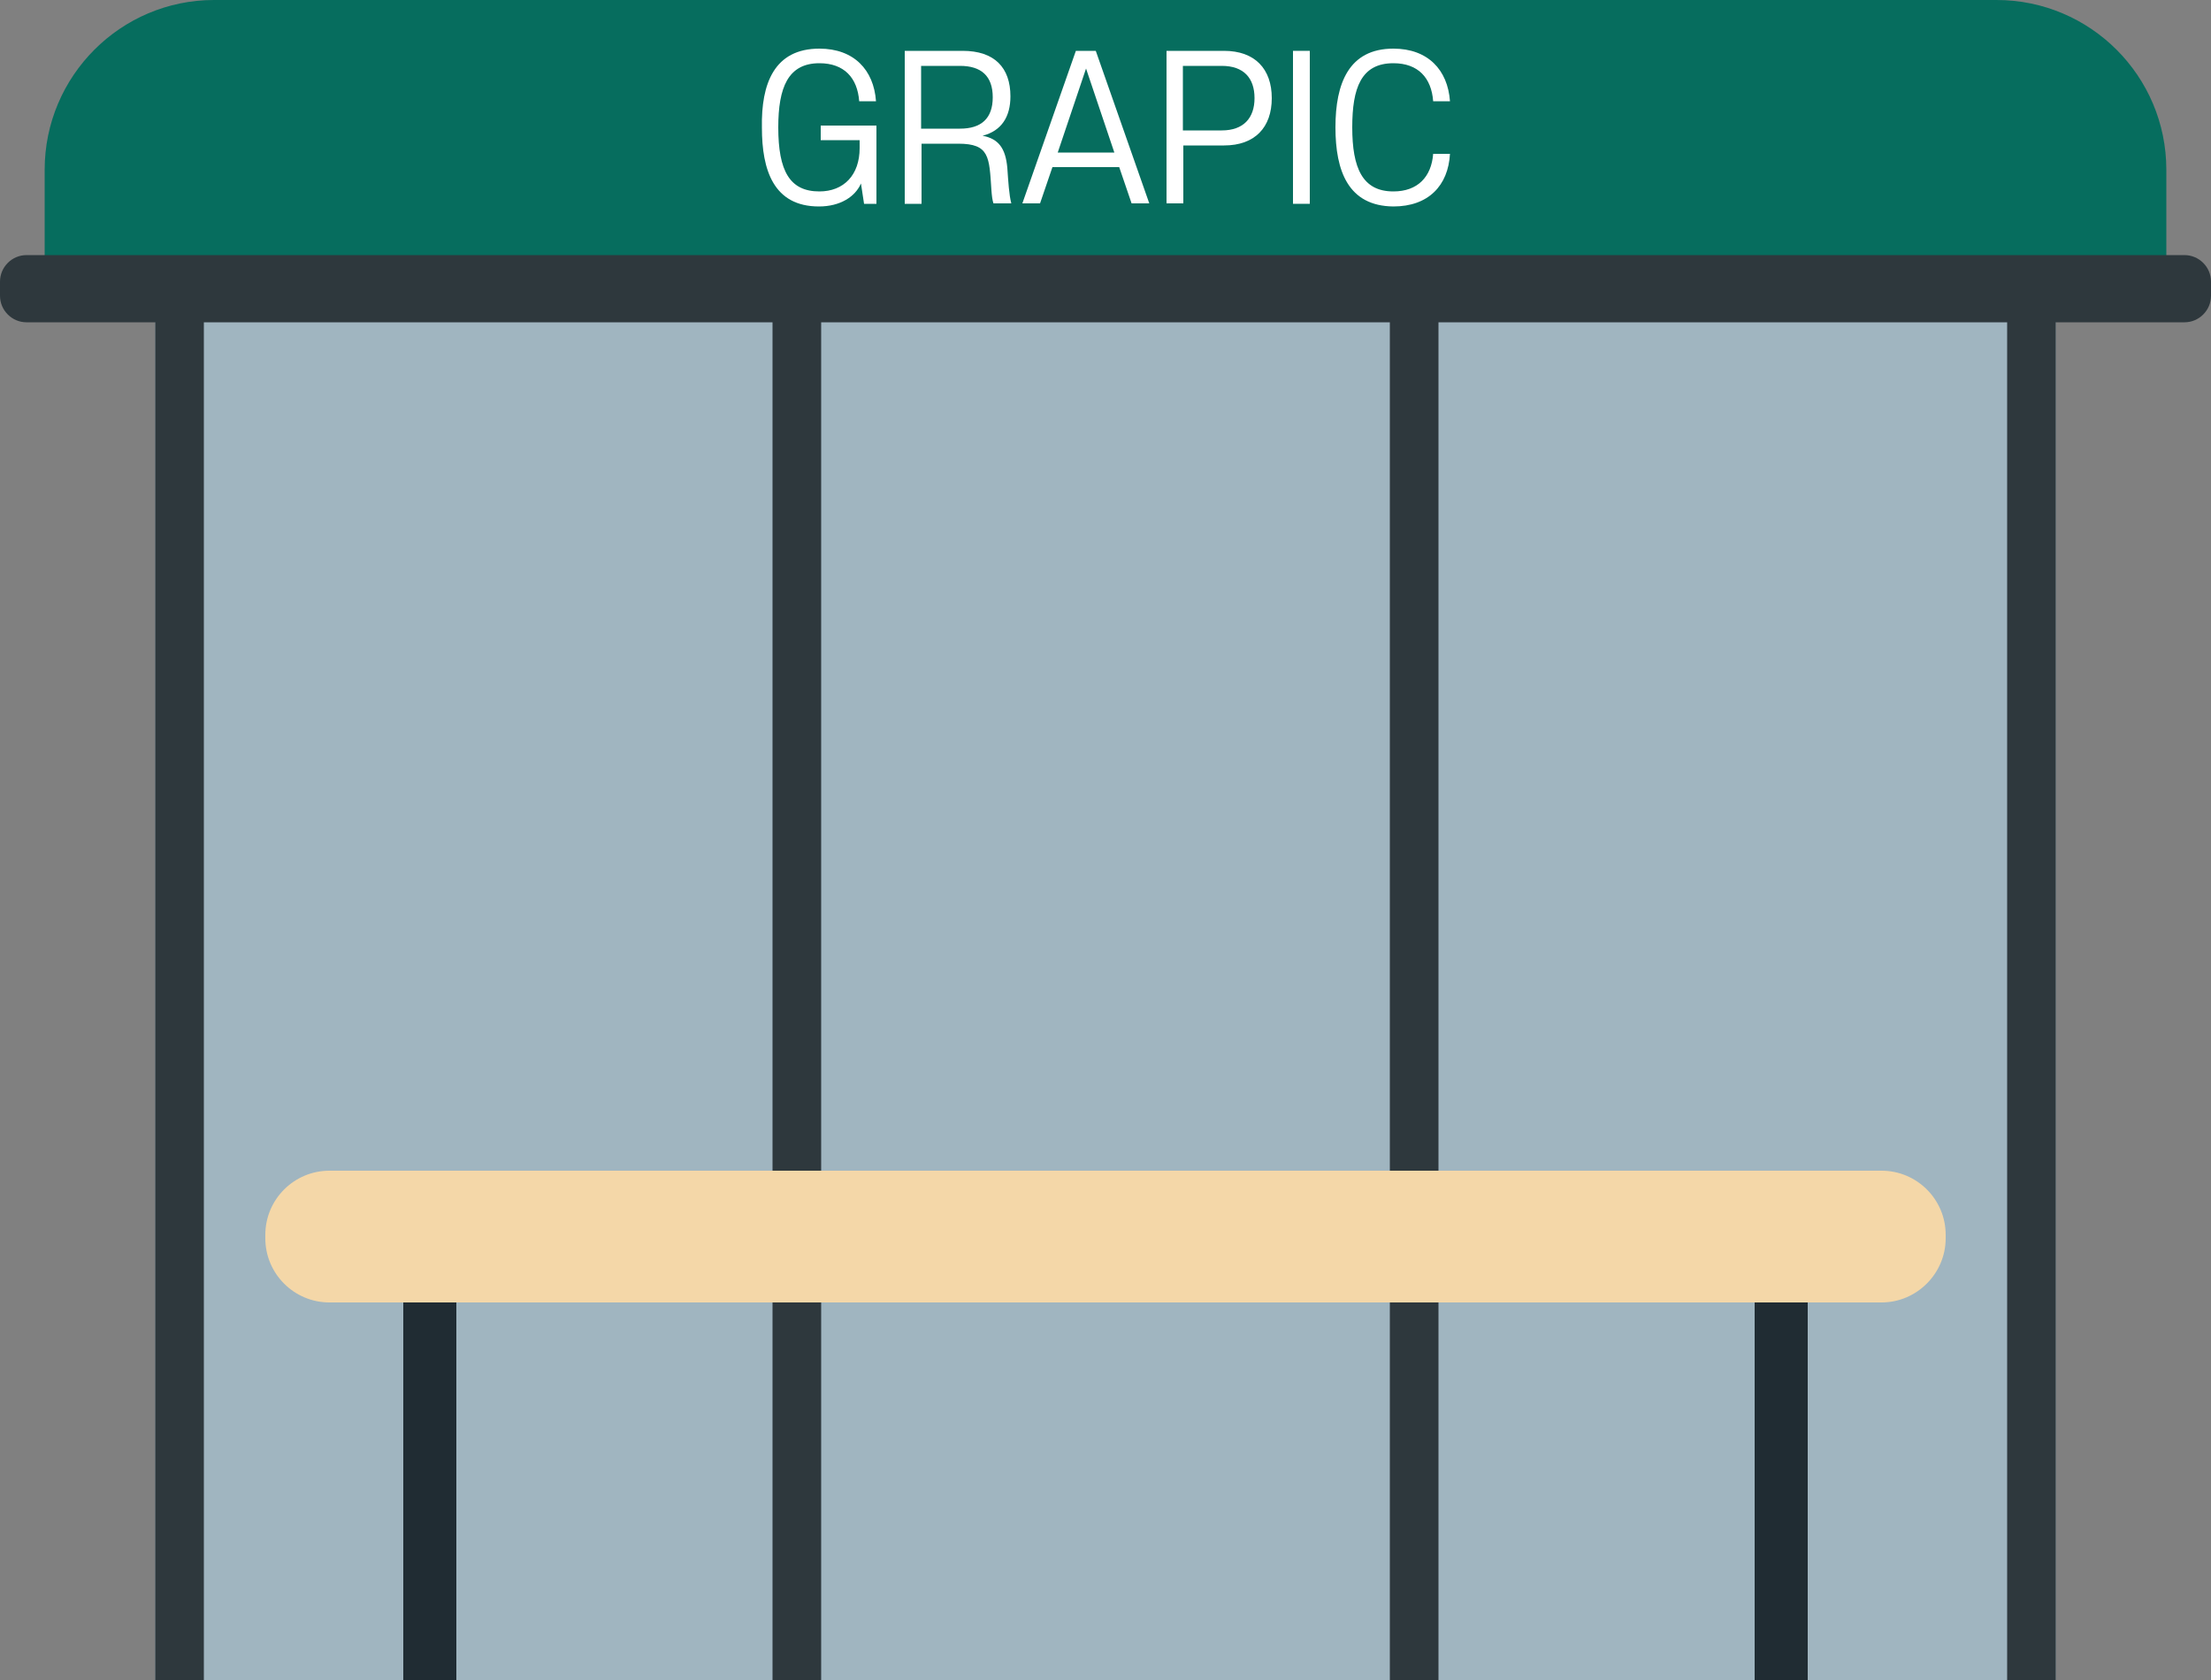 <?xml version="1.0" encoding="utf-8"?>
<!-- Generator: Adobe Illustrator 26.3.1, SVG Export Plug-In . SVG Version: 6.00 Build 0)  -->
<svg version="1.1" id="Layer_1" xmlns="http://www.w3.org/2000/svg" xmlns:xlink="http://www.w3.org/1999/xlink" x="0px" y="0px"
	 viewBox="0 0 500 380" style="enable-background:new 0 0 500 380;" xml:space="preserve">
<rect x="0" y="0" width="500" height="380" fill="#808080" stroke="none"/>
<style type="text/css">
	.st0{clip-path:url(#SVGID_00000002346398617512564840000006514056433189136810_);}
	.st1{opacity:0.5;fill:#C0EAFF;enable-background:new    ;}
	.st2{fill:#2E383D;}
	.st3{fill:#066D5E;}
	.st4{fill:#202C33;}
	.st5{fill:#F4D7A8;}
	.st6{clip-path:url(#SVGID_00000084508797360108530530000007117834872918528940_);}
	.st7{opacity:0.5;fill:#C0EAFF;}
	.st8{fill:#FFFFFF;}
	.st9{clip-path:url(#SVGID_00000055699651817203128250000014656902631860805263_);}
	.st10{clip-path:url(#SVGID_00000107571397510333892430000014630128973655753367_);}
	.st11{clip-path:url(#SVGID_00000155830605265559008120000007653358772701089451_);}
</style>
<g>
	<g>
		<defs>
			<rect id="SVGID_1_" x="768.9" y="-35.7" width="500" height="380"/>
		</defs>
		<clipPath id="SVGID_00000170994524957026873650000003463106060837477023_">
			<use xlink:href="#SVGID_1_"  style="overflow:visible;"/>
		</clipPath>
		<g style="clip-path:url(#SVGID_00000170994524957026873650000003463106060837477023_);">
			<g>
				<g>
					<rect x="804" y="22" class="st1" width="429.8" height="336.6"/>
					<path class="st2" d="M810,362.3h-1c-2.7,0-5-2.2-5-5V33.9c0-2.7,2.2-5,5-5h1c2.7,0,5,2.2,5,5v323.4
						C815,360.1,812.7,362.3,810,362.3z"/>
					<path class="st2" d="M1228.8,362.3h-1c-2.7,0-5-2.2-5-5V33.9c0-2.7,2.2-5,5-5h1c2.7,0,5,2.2,5,5v323.4
						C1233.8,360.1,1231.5,362.3,1228.8,362.3z"/>
					<path class="st2" d="M1089.2,362.3h-1c-2.7,0-5-2.2-5-5V33.9c0-2.7,2.2-5,5-5h1c2.7,0,5,2.2,5,5v323.4
						C1094.2,360.1,1091.9,362.3,1089.2,362.3z"/>
					<path class="st2" d="M949.6,362.3h-1c-2.7,0-5-2.2-5-5V33.9c0-2.7,2.2-5,5-5h1c2.7,0,5,2.2,5,5v323.4
						C954.6,360.1,952.3,362.3,949.6,362.3z"/>
				</g>
				<path class="st3" d="M1258.8,29.7H779V-0.8c0-19.2,15.6-34.8,34.9-34.8h410.1c19.2,0,34.8,15.6,34.8,34.8V29.7z"/>
				<g>
					<path class="st4" d="M1172.2,349h-1.1c-3,0-5.5-2.5-5.5-5.5V236c0-3,2.5-5.5,5.5-5.5h1.1c3,0,5.5,2.5,5.5,5.5v107.5
						C1177.7,346.5,1175.3,349,1172.2,349z"/>
					<path class="st4" d="M866.6,349h-1.1c-3,0-5.5-2.5-5.5-5.5V236c0-3,2.5-5.5,5.5-5.5h1.1c3,0,5.5,2.5,5.5,5.5v107.5
						C872.1,346.5,869.6,349,866.6,349z"/>
					<path class="st5" d="M1195.7,247H842.1c-7.2,0-13.2-5.9-13.2-13.2v-3.5c0-7.2,5.9-13.2,13.2-13.2h353.6
						c7.2,0,13.2,5.9,13.2,13.2v3.5C1208.9,241.1,1202.9,247,1195.7,247z"/>
				</g>
			</g>
			<path class="st2" d="M1263.4,37.4h-489c-3,0-5.5-2.5-5.5-5.5v-4.4c0-3,2.5-5.5,5.5-5.5h489c3,0,5.5,2.5,5.5,5.5v4.4
				C1268.9,34.9,1266.4,37.4,1263.4,37.4z"/>
		</g>
	</g>
</g>
<g>
	<defs>
		<rect id="SVGID_00000023984463985914519790000011413823109946976941_" x="-47" y="-548.4" width="500" height="380"/>
	</defs>
	<clipPath id="SVGID_00000000213951041094395900000007356765887657916568_">
		<use xlink:href="#SVGID_00000023984463985914519790000011413823109946976941_"  style="overflow:visible;"/>
	</clipPath>
	<g style="clip-path:url(#SVGID_00000000213951041094395900000007356765887657916568_);">
		<g>
			<g>
				<rect x="-12" y="-490.8" class="st7" width="429.8" height="335.9"/>
				<path class="st2" d="M-6.5-151.3L-6.5-151.3c-3,0-5.5-2.5-5.5-5.5v-321.7c0-3,2.5-5.5,5.5-5.5h0c3,0,5.5,2.5,5.5,5.5l0,321.7
					C-1-153.7-3.4-151.3-6.5-151.3z"/>
				<path class="st2" d="M412.4-151.3L412.4-151.3c-3,0-5.5-2.5-5.5-5.5v-321.7c0-3,2.5-5.5,5.5-5.5l0,0c3,0,5.5,2.5,5.5,5.5v321.7
					C417.9-153.7,415.4-151.3,412.4-151.3z"/>
				<path class="st2" d="M272.8-151.3L272.8-151.3c-3,0-5.5-2.5-5.5-5.5v-321.7c0-3,2.5-5.5,5.5-5.5l0,0c3,0,5.5,2.5,5.5,5.5v321.7
					C278.3-153.7,275.8-151.3,272.8-151.3z"/>
				<path class="st2" d="M133.1-151.3L133.1-151.3c-3,0-5.5-2.5-5.5-5.5v-321.7c0-3,2.5-5.5,5.5-5.5h0c3,0,5.5,2.5,5.5,5.5v321.7
					C138.6-153.7,136.2-151.3,133.1-151.3z"/>
			</g>
			<path class="st3" d="M442.9-483.1H-37V-510c0-21.2,17.2-38.4,38.4-38.4h403.1c21.2,0,38.4,17.2,38.4,38.4V-483.1z"/>
			<g>
				<path class="st4" d="M355.8-152.1L355.8-152.1c-3.3,0-6-2.7-6-6v-106.1c0-3.3,2.7-6,6-6l0,0c3.3,0,6,2.7,6,6v106.1
					C361.8-154.8,359.1-152.1,355.8-152.1z"/>
				<path class="st4" d="M50.1-152.1L50.1-152.1c-3.3,0-6-2.7-6-6v-106.1c0-3.3,2.7-6,6-6h0c3.3,0,6,2.7,6,6v106.1
					C56.2-154.8,53.5-152.1,50.1-152.1z"/>
				<path class="st5" d="M378.4-253.8h-351c-8,0-14.5-6.5-14.5-14.5v-0.8c0-8,6.5-14.5,14.5-14.5h351c8,0,14.5,6.5,14.5,14.5v0.8
					C393-260.3,386.4-253.8,378.4-253.8z"/>
			</g>
		</g>
		<path class="st2" d="M446.9-475.5H-41c-3.3,0-6-2.7-6-6v-3.2c0-3.3,2.7-6,6-6h487.9c3.3,0,6,2.7,6,6v3.2
			C453-478.2,450.2-475.5,446.9-475.5z"/>
	</g>
	<g style="clip-path:url(#SVGID_00000000213951041094395900000007356765887657916568_);">
		<path class="st8" d="M122.5-515.5v13.2h-3.8v-34.5h13c7,0,10.8,4.1,10.8,10.7s-3.8,10.7-10.8,10.7H122.5z M131.2-518.9
			c4.9,0,7.4-2.8,7.4-7.3c0-4.6-2.5-7.3-7.4-7.3h-8.8v14.6H131.2z"/>
		<path class="st8" d="M167.4-502.3c-0.3-0.8-0.4-1.8-0.5-3.1c-0.5-7.5-0.4-10.5-7.5-10.5H151v13.6h-3.8v-34.5h13.1
			c7.2,0,10.8,3.8,10.8,10.3c0,4.6-2,7.8-6.3,8.9c3.6,0.7,5.2,2.8,5.6,7.3c0.2,2.9,0.4,6.2,0.9,8H167.4z M159.8-519.3
			c4.8,0,7.4-2.3,7.4-7.1c0-4.8-2.6-7.1-7.4-7.1H151v14.2H159.8z"/>
		<path class="st8" d="M188.7-501.7c-10.2,0-13.1-7.9-13.1-17.8c0-9.8,2.9-17.8,13.1-17.8c10.3,0,13.2,8,13.2,17.8
			C201.9-509.6,199-501.7,188.7-501.7z M188.7-534.1c-7.2,0-9.3,5.6-9.3,14.5c0,8.9,2.1,14.5,9.3,14.5c7.3,0,9.4-5.6,9.4-14.5
			C198.1-528.4,196-534.1,188.7-534.1z"/>
		<path class="st8" d="M207.7-536.8h19.7v3.3h-15.9v12.3h14.3v3.3h-14.3v15.5h-3.8V-536.8z"/>
		<path class="st8" d="M236.1-502.3h-3.8v-34.5h3.8V-502.3z"/>
		<path class="st8" d="M242.9-536.8h3.8v31.2H263v3.3h-20.2V-536.8z"/>
		<path class="st8" d="M267.1-536.8H287v3.3h-16.1v11.8h14.3v3.4h-14.3v12.7h16.3v3.3h-20.2V-536.8z"/>
	</g>
</g>
<g>
	<defs>
		<rect id="SVGID_00000129185935965965759890000002017600455605977497_" x="-903.5" y="-738.4" width="500" height="380"/>
	</defs>
	<clipPath id="SVGID_00000169555561056133511570000010953572146902891926_">
		<use xlink:href="#SVGID_00000129185935965965759890000002017600455605977497_"  style="overflow:visible;"/>
	</clipPath>
	<g style="clip-path:url(#SVGID_00000169555561056133511570000010953572146902891926_);">
		<g>
			<g>
				<rect x="-868.4" y="-680.8" class="st7" width="429.8" height="335.9"/>
				<path class="st2" d="M-862.9-341.3L-862.9-341.3c-3,0-5.5-2.5-5.5-5.5v-321.7c0-3,2.5-5.5,5.5-5.5l0,0c3,0,5.5,2.5,5.5,5.5
					v321.7C-857.4-343.7-859.9-341.3-862.9-341.3z"/>
				<path class="st2" d="M-444.1-341.3L-444.1-341.3c-3,0-5.5-2.5-5.5-5.5v-321.7c0-3,2.5-5.5,5.5-5.5h0c3,0,5.5,2.5,5.5,5.5v321.7
					C-438.6-343.7-441-341.3-444.1-341.3z"/>
				<path class="st2" d="M-583.7-341.3L-583.7-341.3c-3,0-5.5-2.5-5.5-5.5v-321.7c0-3,2.5-5.5,5.5-5.5l0,0c3,0,5.5,2.5,5.5,5.5
					v321.7C-578.2-343.7-580.6-341.3-583.7-341.3z"/>
				<path class="st2" d="M-723.3-341.3L-723.3-341.3c-3,0-5.5-2.5-5.5-5.5v-321.7c0-3,2.5-5.5,5.5-5.5h0c3,0,5.5,2.5,5.5,5.5v321.7
					C-717.8-343.7-720.3-341.3-723.3-341.3z"/>
			</g>
			<path class="st3" d="M-413.6-673.1h-479.8V-700c0-21.2,17.2-38.4,38.4-38.4h403.1c21.2,0,38.4,17.2,38.4,38.4V-673.1z"/>
			<g>
				<path class="st4" d="M-500.7-342.1L-500.7-342.1c-3.3,0-6-2.7-6-6v-106.1c0-3.3,2.7-6,6-6h0c3.3,0,6,2.7,6,6v106.1
					C-494.6-344.8-497.3-342.1-500.7-342.1z"/>
				<path class="st4" d="M-806.3-342.1L-806.3-342.1c-3.3,0-6-2.7-6-6v-106.1c0-3.3,2.7-6,6-6l0,0c3.3,0,6,2.7,6,6v106.1
					C-800.2-344.8-803-342.1-806.3-342.1z"/>
				<path class="st5" d="M-478-443.8h-351c-8,0-14.5-6.5-14.5-14.5v-0.8c0-8,6.5-14.5,14.5-14.5h351c8,0,14.5,6.5,14.5,14.5v0.8
					C-463.5-450.3-470-443.8-478-443.8z"/>
			</g>
		</g>
		<path class="st2" d="M-409.5-665.5h-487.9c-3.3,0-6-2.7-6-6v-3.2c0-3.3,2.7-6,6-6h487.9c3.3,0,6,2.7,6,6v3.2
			C-403.5-668.2-406.2-665.5-409.5-665.5z"/>
	</g>
	<g style="clip-path:url(#SVGID_00000169555561056133511570000010953572146902891926_);">
		<path class="st8" d="M-672.7-692.3l-8.1-28.2l-8.1,28.2h-4.6l-9.5-34.5h4l8,29.2l8.4-29.2h3.8l8.4,29.2l8-29.2h4l-9.6,34.5H-672.7
			z"/>
		<path class="st8" d="M-654.4-726.8h19.9v3.3h-16.1v11.8h14.3v3.4h-14.3v12.7h16.3v3.3h-20.2V-726.8z"/>
		<path class="st8" d="M-628.9-692.3v-34.5h12.6c6.8,0,10.2,3.2,10.2,9c0,4.2-2.2,6.9-5.5,7.7c4.2,0.7,6.5,3.9,6.5,8.4
			c0,6.3-3.6,9.5-10.7,9.5H-628.9z M-617.1-711.7c4.9,0,7.3-1.8,7.3-5.9c0-4.1-2.4-5.9-7.3-5.9h-7.9v11.8H-617.1z M-616.6-708.4
			h-8.5v12.8h8.5c5.5,0,7.7-2.2,7.7-6.4C-608.9-706.3-611.1-708.4-616.6-708.4z"/>
	</g>
</g>
<g>
	<defs>
		<rect id="SVGID_00000108307853821365095210000004528982625000643246_" x="584.4" y="-671.4" width="500" height="380"/>
	</defs>
	<clipPath id="SVGID_00000137824285757421622170000014959517512791472298_">
		<use xlink:href="#SVGID_00000108307853821365095210000004528982625000643246_"  style="overflow:visible;"/>
	</clipPath>
	<g style="clip-path:url(#SVGID_00000137824285757421622170000014959517512791472298_);">
		<g>
			<g>
				<rect x="619.9" y="-613.8" class="st7" width="429.8" height="335.9"/>
				<path class="st2" d="M625.4-274.3L625.4-274.3c-3,0-5.5-2.5-5.5-5.5v-321.7c0-3,2.5-5.5,5.5-5.5l0,0c3,0,5.5,2.5,5.5,5.5v321.7
					C630.9-276.7,628.4-274.3,625.4-274.3z"/>
				<path class="st2" d="M1044.2-274.3L1044.2-274.3c-3,0-5.5-2.5-5.5-5.5v-321.7c0-3,2.5-5.5,5.5-5.5l0,0c3,0,5.5,2.5,5.5,5.5
					v321.7C1049.7-276.7,1047.2-274.3,1044.2-274.3z"/>
				<path class="st2" d="M904.6-274.3L904.6-274.3c-3,0-5.5-2.5-5.5-5.5v-321.7c0-3,2.5-5.5,5.5-5.5h0c3,0,5.5,2.5,5.5,5.5v321.7
					C910.1-276.7,907.6-274.3,904.6-274.3z"/>
				<path class="st2" d="M765-274.3L765-274.3c-3,0-5.5-2.5-5.5-5.5v-321.7c0-3,2.5-5.5,5.5-5.5l0,0c3,0,5.5,2.5,5.5,5.5v321.7
					C770.5-276.7,768-274.3,765-274.3z"/>
			</g>
			<path class="st3" d="M1074.7-606.1H594.9V-633c0-21.2,17.2-38.4,38.4-38.4h403.1c21.2,0,38.4,17.2,38.4,38.4V-606.1z"/>
			<g>
				<path class="st4" d="M987.6-275L987.6-275c-3.3,0-6-2.7-6-6v-106.1c0-3.3,2.7-6,6-6l0,0c3.3,0,6,2.7,6,6v106.1
					C993.6-277.8,990.9-275,987.6-275z"/>
				<path class="st4" d="M682-275L682-275c-3.3,0-6-2.7-6-6v-106.1c0-3.3,2.7-6,6-6l0,0c3.3,0,6,2.7,6,6v106.1
					C688-277.8,685.3-275,682-275z"/>
				<path class="st5" d="M1010.3-376.8h-351c-8,0-14.5-6.5-14.5-14.5v-0.8c0-8,6.5-14.5,14.5-14.5h351c8,0,14.5,6.5,14.5,14.5v0.8
					C1024.8-383.3,1018.3-376.8,1010.3-376.8z"/>
			</g>
		</g>
		<path class="st2" d="M1078.7-598.5H590.8c-3.3,0-6-2.7-6-6v-3.2c0-3.3,2.7-6,6-6h487.9c3.3,0,6,2.7,6,6v3.2
			C1084.8-601.2,1082.1-598.5,1078.7-598.5z"/>
	</g>
	<g style="clip-path:url(#SVGID_00000137824285757421622170000014959517512791472298_);">
		<path class="st8" d="M724.3-625.3c-0.3-0.8-0.4-1.8-0.5-3.1c-0.5-7.5-0.4-10.5-7.5-10.5H708v13.6h-3.8v-34.5h13.1
			c7.2,0,10.8,3.8,10.8,10.3c0,4.6-2,7.8-6.3,8.9c3.6,0.7,5.2,2.8,5.6,7.3c0.2,2.9,0.4,6.2,0.9,8H724.3z M716.7-642.3
			c4.8,0,7.4-2.3,7.4-7.1c0-4.8-2.6-7.1-7.4-7.1H708v14.2H716.7z"/>
		<path class="st8" d="M733.8-659.8h19.9v3.3h-16.1v11.8H752v3.4h-14.3v12.7H754v3.3h-20.2V-659.8z"/>
		<path class="st8" d="M770-624.7c-7.5,0-11.7-4.2-11.7-9.8v-0.9h3.8v1c0,3.7,2.9,6.5,7.9,6.5c4.9,0,7.8-2.7,7.8-6.5
			c0-3.2-2-5.5-6.5-6.5l-4.4-0.9c-5.4-1.1-8.5-4.1-8.5-9.2s3.8-9.3,11-9.3c7.2,0,11,4.2,11,9.3v0.7h-3.8v-0.7c0-3.6-2.6-6-7.2-6
			s-7.2,2.4-7.2,6c0,3.3,2,5.1,5.9,5.9l4.4,0.9c6,1.3,9.1,4.5,9.1,9.7C781.6-629,777.5-624.7,770-624.7z"/>
		<path class="st8" d="M790.8-638.5v13.2H787v-34.5h13c7,0,10.8,4.1,10.8,10.7s-3.8,10.7-10.8,10.7H790.8z M799.6-641.9
			c4.9,0,7.4-2.8,7.4-7.3c0-4.6-2.5-7.3-7.4-7.3h-8.8v14.6H799.6z"/>
		<path class="st8" d="M827.7-624.7c-10.2,0-13.1-7.9-13.1-17.8c0-9.8,2.9-17.8,13.1-17.8c10.3,0,13.2,8,13.2,17.8
			C840.9-632.6,838-624.7,827.7-624.7z M827.7-657.1c-7.2,0-9.3,5.6-9.3,14.5c0,8.9,2.1,14.5,9.3,14.5c7.3,0,9.4-5.6,9.4-14.5
			C837.1-651.4,835-657.1,827.7-657.1z"/>
		<path class="st8" d="M866.8-625.3l-16.2-27.6v27.6h-3.8v-34.5h3.8l16.2,27.6v-27.6h3.8v34.5H866.8z"/>
		<path class="st8" d="M888.1-624.7c-7.5,0-11.7-4.2-11.7-9.8v-0.9h3.8v1c0,3.7,2.9,6.5,7.9,6.5c4.9,0,7.8-2.7,7.8-6.5
			c0-3.2-2-5.5-6.5-6.5l-4.4-0.9c-5.4-1.1-8.5-4.1-8.5-9.2s3.8-9.3,11-9.3c7.2,0,11,4.2,11,9.3v0.7h-3.8v-0.7c0-3.6-2.6-6-7.2-6
			s-7.2,2.4-7.2,6c0,3.3,2,5.1,5.9,5.9l4.4,0.9c6,1.3,9.1,4.5,9.1,9.7C899.7-629,895.6-624.7,888.1-624.7z"/>
		<path class="st8" d="M908.9-625.3h-3.8v-34.5h3.8V-625.3z"/>
		<path class="st8" d="M924.9-625.3l-12.1-34.5h4l10.3,29.8l10.3-29.8h4l-12.1,34.5H924.9z"/>
		<path class="st8" d="M945.3-659.8h19.9v3.3h-16.1v11.8h14.3v3.4h-14.3v12.7h16.3v3.3h-20.2V-659.8z"/>
	</g>
</g>
<g>
	<defs>
		<rect id="SVGID_00000011727796365223870660000000012911501196990647_" width="500" height="380"/>
	</defs>
	<clipPath id="SVGID_00000171001022510603413920000009716908805775518866_">
		<use xlink:href="#SVGID_00000011727796365223870660000000012911501196990647_"  style="overflow:visible;"/>
	</clipPath>
	<g style="clip-path:url(#SVGID_00000171001022510603413920000009716908805775518866_);">
		<g>
			<g>
				<rect x="35.1" y="57.6" class="st7" width="429.8" height="335.9"/>
				<path class="st2" d="M40.6,397.1L40.6,397.1c-3,0-5.5-2.5-5.5-5.5V69.9c0-3,2.5-5.5,5.5-5.5h0c3,0,5.5,2.5,5.5,5.5v321.7
					C46.1,394.6,43.6,397.1,40.6,397.1z"/>
				<path class="st2" d="M459.4,397.1L459.4,397.1c-3,0-5.5-2.5-5.5-5.5V69.9c0-3,2.5-5.5,5.5-5.5l0,0c3,0,5.5,2.5,5.5,5.5v321.7
					C464.9,394.6,462.4,397.1,459.4,397.1z"/>
				<path class="st2" d="M319.8,397.1L319.8,397.1c-3,0-5.5-2.5-5.5-5.5V69.9c0-3,2.5-5.5,5.5-5.5h0c3,0,5.5,2.5,5.5,5.5v321.7
					C325.3,394.6,322.8,397.1,319.8,397.1z"/>
				<path class="st2" d="M180.2,397.1L180.2,397.1c-3,0-5.5-2.5-5.5-5.5V69.9c0-3,2.5-5.5,5.5-5.5h0c3,0,5.5,2.5,5.5,5.5v321.7
					C185.7,394.6,183.2,397.1,180.2,397.1z"/>
			</g>
			<path class="st3" d="M489.9,65.2H10.1V38.4C10.1,17.2,27.3,0,48.4,0h403.1c21.2,0,38.4,17.2,38.4,38.4V65.2z"/>
			<g>
				<path class="st4" d="M402.8,396.3L402.8,396.3c-3.3,0-6-2.7-6-6V284.2c0-3.3,2.7-6,6-6l0,0c3.3,0,6,2.7,6,6v106.1
					C408.9,393.6,406.1,396.3,402.8,396.3z"/>
				<path class="st4" d="M97.2,396.3L97.2,396.3c-3.3,0-6-2.7-6-6V284.2c0-3.3,2.7-6,6-6h0c3.3,0,6,2.7,6,6v106.1
					C103.2,393.6,100.5,396.3,97.2,396.3z"/>
				<path class="st5" d="M425.5,294.6h-351c-8,0-14.5-6.5-14.5-14.5v-0.8c0-8,6.5-14.5,14.5-14.5h351c8,0,14.5,6.5,14.5,14.5v0.8
					C440,288,433.5,294.6,425.5,294.6z"/>
			</g>
		</g>
		<path class="st2" d="M494,72.9H6c-3.3,0-6-2.7-6-6l0-3.2c0-3.3,2.7-6,6-6H494c3.3,0,6,2.7,6,6v3.2C500,70.2,497.3,72.9,494,72.9z"
			/>
	</g>
	<g style="clip-path:url(#SVGID_00000171001022510603413920000009716908805775518866_);">
		<path class="st8" d="M185.3,11c7.8,0,12.3,4.8,12.8,11.9h-3.8c-0.4-5.3-3.4-8.6-9-8.6c-7.1,0-9.3,5.5-9.3,14.5
			c0,9.9,2.6,14.5,9.3,14.5c5.5,0,9.1-3.7,9.1-9.8v-1.8h-8.8v-3.3h12.6v17.7h-2.8l-0.7-4.6c-1.3,3-4.7,5.2-9.5,5.2
			c-10.3,0-12.9-8.3-12.9-17.8C172.1,18.9,175.1,11,185.3,11z"/>
		<path class="st8" d="M224.7,46.1c-0.3-0.8-0.4-1.8-0.5-3.1c-0.5-7.5-0.4-10.5-7.5-10.5h-8.3v13.6h-3.8V11.5h13.1
			c7.2,0,10.8,3.8,10.8,10.3c0,4.6-2,7.8-6.3,8.9c3.6,0.7,5.2,2.8,5.6,7.3c0.2,2.9,0.4,6.2,0.9,8H224.7z M217.1,29.1
			c4.8,0,7.4-2.3,7.4-7.1c0-4.8-2.6-7.1-7.4-7.1h-8.8v14.2H217.1z"/>
		<path class="st8" d="M247.8,11.5l12.1,34.5h-4l-2.8-8.2H238l-2.8,8.2h-4l12.1-34.5H247.8z M245.6,15.5l-6.4,19h12.8L245.6,15.5z"
			/>
		<path class="st8" d="M267.6,32.8v13.2h-3.8V11.5h13c7,0,10.8,4.1,10.8,10.7s-3.8,10.7-10.8,10.7H267.6z M276.3,29.5
			c4.9,0,7.4-2.8,7.4-7.3c0-4.6-2.5-7.3-7.4-7.3h-8.8v14.6H276.3z"/>
		<path class="st8" d="M296.2,46.1h-3.8V11.5h3.8V46.1z"/>
		<path class="st8" d="M302,28.8c0-9.9,3-17.8,13.1-17.8c7.8,0,12.3,4.8,12.8,11.9h-3.8c-0.4-5.3-3.4-8.6-9-8.6
			c-7.3,0-9.3,5.6-9.3,14.5c0,9.2,2.3,14.5,9.3,14.5c5.5,0,8.6-3.3,9-8.5h3.8c-0.4,7.2-4.9,11.9-12.8,11.9
			C304.9,46.6,302,38.7,302,28.8z"/>
	</g>
</g>
<rect x="-1362" y="-131.6" class="st8" width="428.7" height="57.6"/>
</svg>
